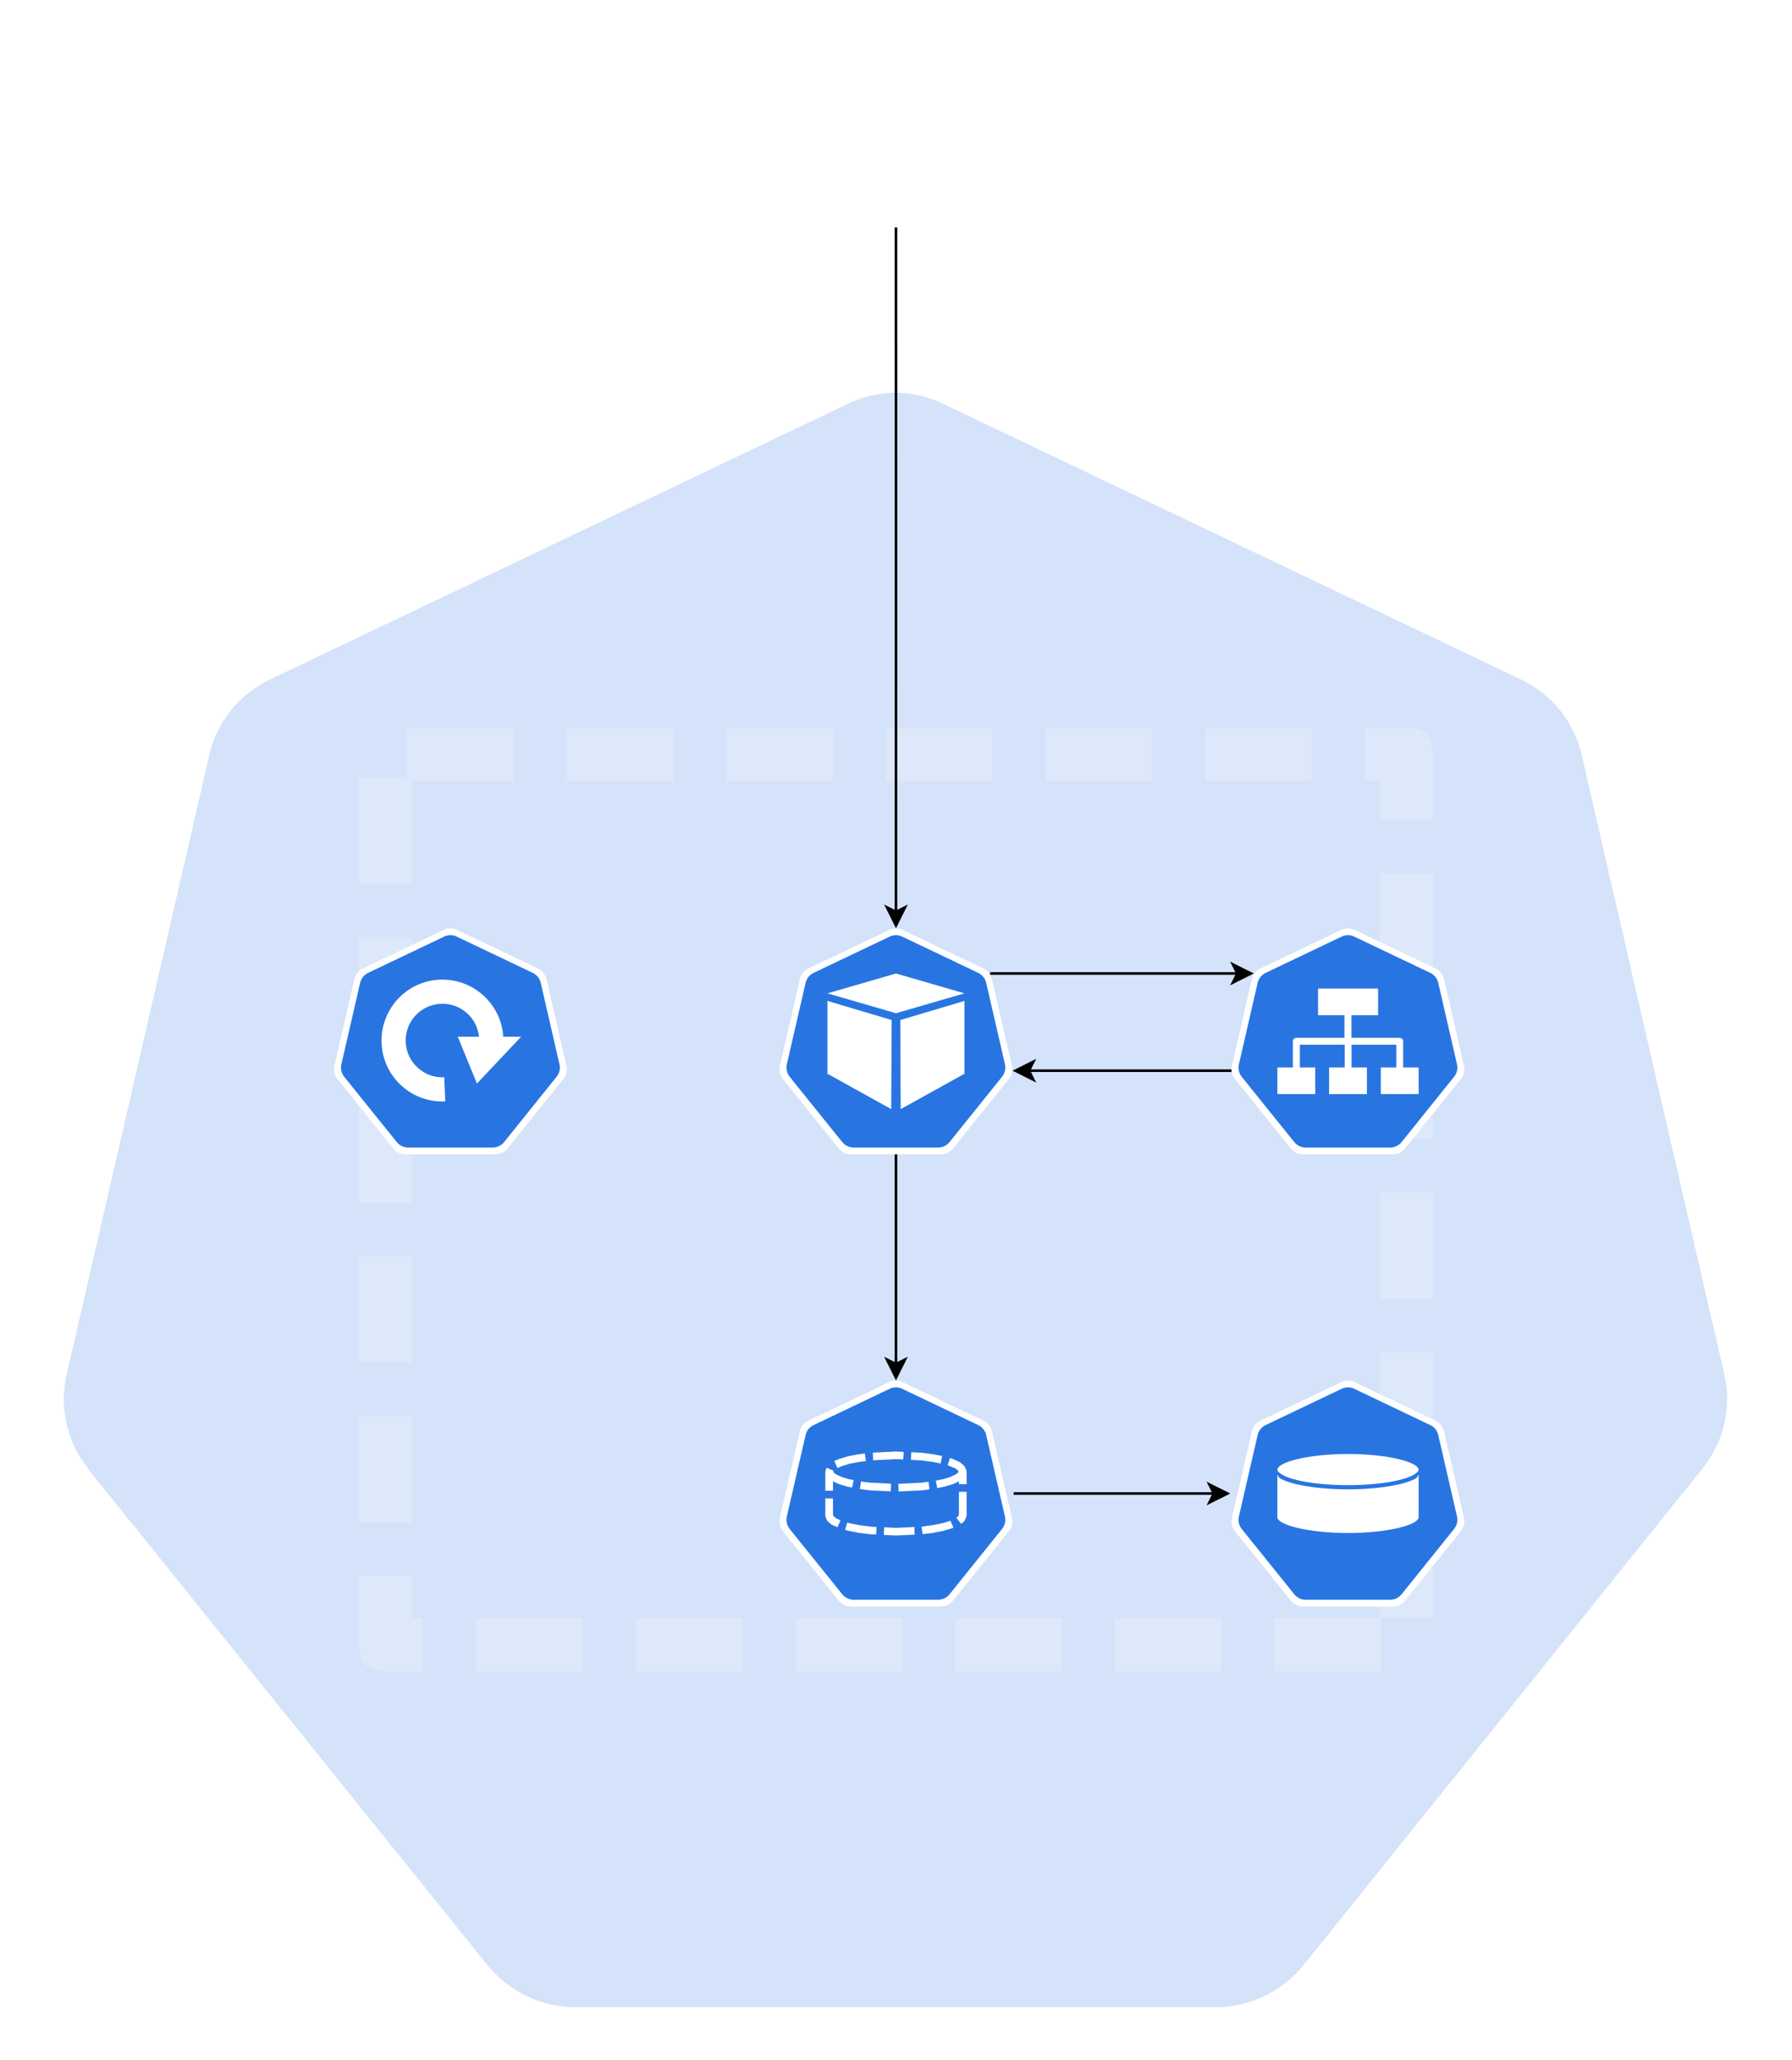 <?xml version="1.0" encoding="UTF-8"?>
<!DOCTYPE svg PUBLIC "-//W3C//DTD SVG 1.1//EN" "http://www.w3.org/Graphics/SVG/1.1/DTD/svg11.dtd">
<svg xmlns="http://www.w3.org/2000/svg" xmlns:xlink="http://www.w3.org/1999/xlink" version="1.1" width="697px" height="801px" viewBox="-0.5 -0.5 697 801" content="&lt;mxfile host=&quot;app.diagrams.net&quot; modified=&quot;2020-10-26T07:11:04.774Z&quot; agent=&quot;5.0 (Macintosh)&quot; etag=&quot;8V-QBkLRdgDuBVZg9f33&quot; version=&quot;13.8.2&quot;&gt;&lt;diagram id=&quot;YyUJYAhWdaAC_agHFE9F&quot; name=&quot;Page-1&quot;&gt;7Vltj+MmEP41+ViLFxubr0n2elW70klb9eXTio1ZmzvHWJi89dd3sHFiJ5u93PWS7FaJIjAPw8AMj2awGdHJfP2zEVV+r1NZjAhK1yM6HRFCEGNQOWTTIhhj3iKZUanHdsCD+kd6EHl0oVJZDwSt1oVV1RCc6bKUMzvAhDF6NRR71sVw1kpk8gB4mIniEP1TpTZv0YTEO/yjVFnezYyZt28uOmFvSZ2LVK96EL0b0YnR2rZP8/VEFs57nV/acR+O9G4XZmRpTxmQPIh6Qx4+F6W8/+PXx08f43vxE05aNUtRLLzFfrV207kgM3pReTFprFy/5Hjx1Imjw4XhrblAFKnn0poNiKx2DmU8Crj3ad7zZ4K8OuH3MdsO35kKD97ab7E8/rrluZ2Dzike0XEq6lw6fQgaq1xZWVdi5uRWwHzAnlVRTHShTTOUkiSO7sDocW2N/iJ7Pc/ND3oqrUrbmBWN4Y8ChKIRmaCAUVeNIpCeNB24gckeyl9EGxX7kvyI4rgZDf0vKMF7GEn2ZOEP5uWicl6YrzMXAYIviydpSgnuCRRQw5lpfmkepiXYOtbgNWVdNCDOk0dp1afPK8w9JFUXaCgOEpZA5cuo1XsC5xhLgt04KM/FwBsBL0vASqc/nm9eDUUkwJwREkc8TCj2e+nZSBkKQsojhnx5QEaOgyiOozBMMKI07vLmIBbGAccEJXFXnomX9MbLC/NyObsSLyPKAsJoTFlb0rfMy+5I+BoxZQqnN9/UxuY606Uo7nboGA4zZbol7E7mN60rT+nP0tqNP4qKhdUA9Qjfzukm+p6NgtXqhZnJr+cFK0wmX1NIX954Iwth1XK4uh++GeEtSFw2SKSyKvTmbHECkyTgFN7OGIVDDwo5fb8JjN24eVluLnVxNmKGcRIgDLkrJgmjjIfvOIGdcOL/PyQwemICY9dMYJhdw/dyrexfbngTEtr2300bqNs2p2uvvmlseo1P0igwXpoOK8ERrTYXBzzQV+faO31Na9Nv7Ws8OzXiE6lx5IvRZahx+zJ04fxRn/EF6PX88a7ONTi8bsjig4BF/ku8wsNoRd5ksDr1RSy+ah67yhmit5XDxPMmNzJ5D1nnhJsYUVftHdezWrvdG1c9T8IUqqplz7n9DROFylyonYFLm77tdRTaz2Eufaky+72hgjtGqHlzSdbVUzXPwMJCPUEpZs4zj6kysDLt3PBBuRkg0D/OCr1Ig3qZneVDf3fHCPGdYMppyGPCUXQYwaEziEKoIIuGOOEkPBLCMSM8CaOYcZR88yZDc3eX1/T1rkTp3b8=&lt;/diagram&gt;&lt;/mxfile&gt;"><defs/><g><path d="M 345.5 132.25 C 339.4 132.63 333.29 134.16 327.95 136.83 L 88.71 250.92 C 76.12 257.02 66.96 268.47 63.9 281.83 L 4.76 538.62 C 2.09 550.45 4.38 563.04 10.87 573.35 C 12.01 574.49 12.77 575.64 13.54 577.16 L 179.14 782.83 C 187.92 793.51 201.27 800 215.01 800 L 480.58 800 C 494.32 800 507.67 793.51 516.45 782.83 L 682.05 576.78 C 690.45 566.1 693.88 551.98 690.83 538.62 L 631.68 281.83 C 628.63 268.47 619.47 257.02 606.88 250.92 L 367.64 136.83 C 360.77 133.39 353.14 131.87 345.5 132.25 Z" fill-opacity="0.2" fill="#ffffff" stroke="none" pointer-events="all"/><path d="M 345.65 152.27 C 339.91 152.63 334.18 154.06 329.15 156.57 L 104.26 263.82 C 92.43 269.56 83.82 280.32 80.95 292.87 L 25.35 534.26 C 22.84 545.38 25 557.22 31.09 566.9 C 32.17 567.98 32.89 569.05 33.6 570.49 L 189.27 763.82 C 197.52 773.86 210.07 779.96 222.99 779.96 L 472.63 779.96 C 485.54 779.96 498.09 773.86 506.34 763.82 L 662.01 570.13 C 669.9 560.09 673.13 546.82 670.26 534.26 L 614.66 292.87 C 611.79 280.32 603.18 269.56 591.35 263.82 L 366.46 156.57 C 360 153.35 352.83 151.91 345.65 152.27 Z" fill-opacity="0.2" fill="#2875e2" stroke="none" pointer-events="all"/><path d="M 157.82 301.64 L 139.19 301.64 L 139.19 343.04 L 159.89 343.04 L 159.89 303.2 L 199.22 303.2 L 199.22 282.5 L 157.82 282.5 Z M 219.92 303.2 L 261.31 303.2 L 261.31 282.5 L 219.92 282.5 Z M 282.01 303.2 L 323.41 303.2 L 323.41 282.5 L 282.01 282.5 Z M 344.1 303.2 L 385.5 303.2 L 385.5 282.5 L 344.1 282.5 Z M 406.2 303.2 L 447.59 303.2 L 447.59 282.5 L 406.2 282.5 Z M 468.29 303.2 L 509.69 303.2 L 509.69 282.5 L 468.29 282.5 Z M 530.39 303.2 L 536.08 303.2 L 536.08 318.2 L 556.78 318.2 L 556.78 292.85 C 556.78 285.09 553.15 282.5 546.43 282.5 L 530.39 282.5 Z M 536.08 380.3 L 556.78 380.3 L 556.78 338.9 L 536.08 338.9 Z M 139.19 405.13 L 159.89 405.13 L 159.89 363.74 L 139.19 363.74 Z M 536.08 442.39 L 556.78 442.39 L 556.78 400.99 L 536.08 400.99 Z M 139.19 467.23 L 159.89 467.23 L 159.89 425.83 L 139.19 425.83 Z M 536.08 504.48 L 556.78 504.48 L 556.78 463.09 L 536.08 463.09 Z M 139.19 529.32 L 159.89 529.32 L 159.89 487.93 L 139.19 487.93 Z M 536.08 566.58 L 556.78 566.58 L 556.78 525.18 L 536.08 525.18 Z M 139.19 591.42 L 159.89 591.42 L 159.89 550.02 L 139.19 550.02 Z M 536.08 628.67 L 556.78 628.67 L 556.78 587.28 L 536.08 587.28 Z M 139.19 639.02 C 139.19 646.27 142.3 649.37 149.54 649.37 L 164.03 649.37 L 164.03 628.67 L 159.89 628.67 L 159.89 612.11 L 139.19 612.11 Z M 184.73 649.37 L 226.13 649.37 L 226.13 628.67 L 184.73 628.67 Z M 246.82 649.37 L 288.22 649.37 L 288.22 628.67 L 246.82 628.67 Z M 308.92 649.37 L 350.31 649.37 L 350.31 628.67 L 308.92 628.67 Z M 371.01 649.37 L 412.41 649.37 L 412.41 628.67 L 371.01 628.67 Z M 433.11 649.37 L 474.5 649.37 L 474.5 628.67 L 433.11 628.67 Z M 495.2 649.37 L 536.6 649.37 L 536.6 628.67 L 495.2 628.67 Z" fill-opacity="0.2" fill="#ffffff" stroke="none" pointer-events="all"/><path d="M 347.66 360.49 C 346.86 360.54 346.05 360.74 345.35 361.09 L 313.87 376.1 C 312.21 376.91 311.01 378.41 310.61 380.17 L 302.82 413.96 C 302.47 415.52 302.77 417.17 303.63 418.53 C 303.78 418.68 303.88 418.83 303.98 419.03 L 325.77 446.09 C 326.92 447.5 328.68 448.35 330.49 448.35 L 365.43 448.35 C 367.24 448.35 369 447.5 370.15 446.09 L 391.94 418.98 C 393.05 417.57 393.5 415.72 393.1 413.96 L 385.31 380.17 C 384.91 378.41 383.71 376.91 382.05 376.1 L 350.57 361.09 C 349.67 360.64 348.66 360.44 347.66 360.49 Z" fill="#ffffff" stroke="none" pointer-events="all"/><path d="M 347.68 363.12 C 346.92 363.17 346.17 363.36 345.51 363.69 L 315.92 377.8 C 314.36 378.56 313.23 379.97 312.85 381.62 L 305.53 413.39 C 305.2 414.85 305.49 416.41 306.29 417.68 C 306.43 417.82 306.52 417.96 306.62 418.15 L 327.1 443.59 C 328.19 444.91 329.84 445.71 331.54 445.71 L 364.39 445.71 C 366.08 445.71 367.74 444.91 368.82 443.59 L 389.3 418.11 C 390.34 416.78 390.77 415.04 390.39 413.39 L 383.07 381.62 C 382.7 379.97 381.56 378.56 380.01 377.8 L 350.42 363.69 C 349.57 363.27 348.62 363.08 347.68 363.12 Z" fill="#2875e2" stroke="none" pointer-events="all"/><path d="M 374.62 388.69 L 374.62 417.01 L 349.82 430.77 L 349.68 396.12 Z M 321.35 388.69 L 321.35 417.01 L 346.15 430.77 L 346.29 396.12 Z M 321.35 385.75 L 347.99 378.02 L 374.62 385.75 L 347.99 393.47 Z" fill="#ffffff" stroke="none" pointer-events="all"/><path d="M 347.66 536.31 C 346.86 536.36 346.05 536.56 345.35 536.92 L 313.87 551.93 C 312.21 552.73 311.01 554.24 310.61 556 L 302.82 589.78 C 302.47 591.34 302.77 593 303.63 594.35 C 303.78 594.5 303.88 594.65 303.98 594.86 L 325.77 621.92 C 326.92 623.32 328.68 624.18 330.49 624.18 L 365.43 624.18 C 367.24 624.18 369 623.32 370.15 621.92 L 391.94 594.8 C 393.05 593.4 393.5 591.54 393.1 589.78 L 385.31 556 C 384.91 554.24 383.71 552.73 382.05 551.93 L 350.57 536.92 C 349.67 536.46 348.66 536.26 347.66 536.31 Z" fill="#ffffff" stroke="none" pointer-events="all"/><path d="M 347.68 538.95 C 346.92 539 346.17 539.18 345.51 539.51 L 315.92 553.63 C 314.36 554.38 313.23 555.8 312.85 557.45 L 305.53 589.21 C 305.2 590.67 305.49 592.23 306.29 593.5 C 306.43 593.65 306.52 593.79 306.62 593.98 L 327.1 619.41 C 328.19 620.74 329.84 621.54 331.54 621.54 L 364.39 621.54 C 366.08 621.54 367.74 620.74 368.82 619.41 L 389.3 593.93 C 390.34 592.61 390.77 590.86 390.39 589.21 L 383.07 557.45 C 382.7 555.8 381.56 554.38 380.01 553.63 L 350.42 539.51 C 349.57 539.09 348.62 538.9 347.68 538.95 Z" fill="#2875e2" stroke="none" pointer-events="all"/><path d="M 338.98 564.34 L 339.09 567.31 L 347.96 566.86 L 350.82 566.97 L 350.99 564.06 L 348.07 563.89 L 347.9 563.89 Z M 353.79 567.14 L 357.89 567.37 L 357.95 567.37 L 358 567.37 L 362.21 567.93 L 365.36 568.55 L 365.92 565.63 L 362.77 565.01 L 362.72 565.01 L 358.28 564.39 L 358.17 564.39 L 353.96 564.17 Z M 333.25 565.01 L 333.14 565.01 L 329.32 565.74 L 329.16 565.8 L 326.01 566.75 L 325.84 566.81 L 323.99 567.59 L 325.23 570.34 L 326.97 569.56 L 329.88 568.66 L 329.94 568.66 L 333.76 567.93 L 336.28 567.59 L 335.89 564.62 Z M 368.11 569.28 L 368.95 569.56 L 371.14 570.51 L 372.2 571.35 L 372.37 571.69 L 372.2 572.03 L 371.14 572.87 L 369.12 573.77 L 369.06 573.82 L 366.09 574.72 L 365.97 574.72 L 363.45 575.22 L 364.06 578.14 L 366.65 577.58 L 366.76 577.58 L 369.96 576.63 L 370.13 576.57 L 372.48 575.51 L 372.48 576.57 L 375.46 576.57 L 375.46 571.69 L 375.35 571.13 L 374.78 569.84 L 374.34 569.28 L 372.82 568.04 L 372.54 567.87 L 370.13 566.81 L 369.96 566.75 L 368.95 566.47 Z M 320.62 571.13 L 320.62 571.69 L 320.51 571.69 L 320.51 579.15 L 323.49 579.15 L 323.49 575.51 L 325.84 576.57 L 326.01 576.63 L 329.16 577.58 L 329.32 577.58 L 330.95 577.92 L 331.51 575 L 330.05 574.72 L 329.94 574.72 L 329.88 574.72 L 326.91 573.82 L 326.85 573.77 L 324.83 572.87 L 323.71 572.03 L 323.6 571.69 L 323.71 571.35 L 323.43 571.24 L 323.37 571.13 L 323.26 571.18 L 321.02 570.23 Z M 333.98 578.48 L 337.69 578.99 L 337.8 578.99 L 345.94 579.38 L 346.05 576.4 L 338.08 576.01 L 338.02 576.01 L 337.91 576.01 L 334.37 575.56 Z M 358 576.01 L 357.95 576.01 L 357.89 576.01 L 348.91 576.46 L 349.02 579.43 L 358.17 578.99 L 358.28 578.99 L 361.03 578.59 L 360.64 575.67 Z M 372.48 588.47 L 372.2 589.09 L 371.47 589.65 L 373.33 592.01 L 374.34 591.22 L 374.78 590.6 L 375.35 589.31 L 375.46 588.75 L 375.46 579.55 L 372.48 579.55 Z M 320.51 588.75 L 320.62 589.31 L 321.13 590.6 L 321.63 591.22 L 323.09 592.4 L 323.43 592.57 L 325.23 593.35 L 326.4 590.66 L 324.83 589.93 L 323.71 589.09 L 323.49 588.47 L 323.49 582.13 L 320.51 582.13 Z M 369 590.88 L 366.09 591.78 L 365.97 591.78 L 365.92 591.78 L 362.32 592.51 L 357.95 593.13 L 358.34 596.05 L 362.72 595.49 L 362.77 595.43 L 366.65 594.7 L 366.76 594.64 L 369.96 593.69 L 370.13 593.63 L 370.35 593.52 L 369.17 590.83 Z M 328.2 594.36 L 329.16 594.64 L 329.32 594.7 L 333.14 595.43 L 333.25 595.49 L 337.69 596.05 L 337.8 596.05 L 340.27 596.16 L 340.44 593.24 L 338.08 593.13 L 338.02 593.07 L 337.91 593.07 L 333.65 592.51 L 330.05 591.78 L 329.94 591.78 L 329.88 591.78 L 329.04 591.5 Z M 347.96 593.58 L 343.41 593.35 L 343.24 596.33 L 347.9 596.55 L 348.07 596.55 L 355.25 596.22 L 355.14 593.24 Z" fill="#ffffff" stroke="none" pointer-events="all"/><path d="M 347.99 448.35 L 347.99 529.9" fill="none" stroke="#000000" stroke-miterlimit="10" pointer-events="stroke"/><path d="M 347.99 535.15 L 344.49 528.15 L 347.99 529.9 L 351.49 528.15 Z" fill="#000000" stroke="#000000" stroke-miterlimit="10" pointer-events="all"/><path d="M 174.39 360.49 C 173.59 360.54 172.79 360.74 172.08 361.09 L 140.6 376.1 C 138.95 376.91 137.74 378.41 137.34 380.17 L 129.56 413.96 C 129.21 415.52 129.51 417.17 130.36 418.53 C 130.51 418.68 130.61 418.83 130.71 419.03 L 152.5 446.09 C 153.66 447.5 155.42 448.35 157.22 448.35 L 192.17 448.35 C 193.97 448.35 195.73 447.5 196.89 446.09 L 218.68 418.98 C 219.78 417.57 220.23 415.72 219.83 413.96 L 212.05 380.17 C 211.65 378.41 210.44 376.91 208.79 376.1 L 177.31 361.09 C 176.4 360.64 175.4 360.44 174.39 360.49 Z" fill="#ffffff" stroke="none" pointer-events="all"/><path d="M 174.41 363.12 C 173.66 363.17 172.9 363.36 172.24 363.69 L 142.65 377.8 C 141.09 378.56 139.96 379.97 139.58 381.62 L 132.27 413.39 C 131.94 414.85 132.22 416.41 133.02 417.68 C 133.17 417.82 133.26 417.96 133.35 418.15 L 153.84 443.59 C 154.92 444.91 156.57 445.71 158.27 445.71 L 191.12 445.71 C 192.82 445.71 194.47 444.91 195.56 443.59 L 216.04 418.11 C 217.08 416.78 217.5 415.04 217.12 413.39 L 209.81 381.62 C 209.43 379.97 208.3 378.56 206.74 377.8 L 177.15 363.69 C 176.3 363.27 175.36 363.08 174.41 363.12 Z" fill="#2875e2" stroke="none" pointer-events="all"/><path d="M 172.61 380.44 C 171.8 380.4 171.03 380.4 170.18 380.44 C 157.18 381.21 147.25 392.33 147.93 405.38 C 148.61 418.38 159.69 428.39 172.7 427.76 L 172.27 418.38 C 164.43 418.76 157.73 412.71 157.31 404.86 C 156.88 396.98 162.89 390.29 170.73 389.82 C 178.41 389.35 185.01 395.02 185.82 402.61 L 177.55 402.61 L 185.01 420.81 L 202.19 402.61 L 194.82 402.61 L 195.24 402.56 C 194.44 390.37 184.55 380.95 172.61 380.44 Z" fill="#ffffff" stroke="none" pointer-events="all"/><path d="M 523.48 536.31 C 522.68 536.36 521.88 536.56 521.17 536.92 L 489.69 551.93 C 488.04 552.73 486.83 554.24 486.43 556 L 478.65 589.78 C 478.3 591.34 478.6 593 479.45 594.35 C 479.6 594.5 479.7 594.65 479.8 594.86 L 501.59 621.92 C 502.75 623.32 504.5 624.18 506.31 624.18 L 541.26 624.18 C 543.06 624.18 544.82 623.32 545.97 621.92 L 567.76 594.8 C 568.87 593.4 569.32 591.54 568.92 589.78 L 561.14 556 C 560.74 554.24 559.53 552.73 557.87 551.93 L 526.39 536.92 C 525.49 536.46 524.49 536.26 523.48 536.31 Z" fill="#ffffff" stroke="none" pointer-events="all"/><path d="M 523.5 538.95 C 522.75 539 521.99 539.18 521.33 539.51 L 491.74 553.63 C 490.18 554.38 489.05 555.8 488.67 557.45 L 481.36 589.21 C 481.03 590.67 481.31 592.23 482.11 593.5 C 482.25 593.65 482.35 593.79 482.44 593.98 L 502.92 619.41 C 504.01 620.74 505.66 621.54 507.36 621.54 L 540.21 621.54 C 541.91 621.54 543.56 620.74 544.64 619.41 L 565.13 593.93 C 566.17 592.61 566.59 590.86 566.21 589.21 L 558.9 557.45 C 558.52 555.8 557.39 554.38 555.83 553.63 L 526.24 539.51 C 525.39 539.09 524.45 538.9 523.5 538.95 Z" fill="#2875e2" stroke="none" pointer-events="all"/><path d="M 523.81 564.86 C 516.03 564.86 509.04 565.65 504.02 566.88 C 501.46 567.47 499.49 568.21 498.16 568.94 C 496.83 569.73 496.33 570.42 496.33 570.91 C 496.33 571.41 496.83 572.15 498.16 572.88 C 499.49 573.67 501.46 574.41 504.02 575 C 509.04 576.23 516.03 576.97 523.81 576.97 C 531.54 576.97 538.58 576.23 543.6 575 C 546.11 574.41 548.13 573.67 549.46 572.88 C 550.74 572.15 551.28 571.41 551.28 570.91 C 551.28 570.42 550.74 569.73 549.46 568.94 C 548.13 568.21 546.11 567.47 543.6 566.88 C 538.58 565.65 531.54 564.86 523.81 564.86 Z M 496.33 572.98 L 496.33 589.53 C 496.33 590.02 496.83 590.71 498.16 591.49 C 499.49 592.23 501.46 592.97 504.02 593.56 C 509.04 594.79 516.03 595.58 523.81 595.58 C 531.54 595.58 538.58 594.79 543.6 593.56 C 546.11 592.97 548.13 592.23 549.46 591.49 C 550.74 590.71 551.28 590.02 551.28 589.53 L 551.28 572.98 C 550.84 573.43 550.84 573.97 550.25 574.31 C 548.72 575.2 546.6 575.94 543.99 576.58 C 538.78 577.81 531.64 578.6 523.81 578.6 C 515.93 578.6 508.84 577.81 503.62 576.58 C 501.01 575.94 498.9 575.2 497.37 574.31 C 496.78 573.97 496.78 573.43 496.33 572.98 Z" fill="#ffffff" stroke="none" pointer-events="all"/><path d="M 393.77 580.22 L 471.65 580.22" fill="none" stroke="#000000" stroke-miterlimit="10" pointer-events="stroke"/><path d="M 476.9 580.22 L 469.9 583.72 L 471.65 580.22 L 469.9 576.72 Z" fill="#000000" stroke="#000000" stroke-miterlimit="10" pointer-events="all"/><path d="M 478.48 415.82 L 399.68 415.82" fill="none" stroke="#000000" stroke-miterlimit="10" pointer-events="stroke"/><path d="M 394.43 415.82 L 401.43 412.32 L 399.68 415.82 L 401.43 419.32 Z" fill="#000000" stroke="#000000" stroke-miterlimit="10" pointer-events="all"/><path d="M 523.48 360.49 C 522.68 360.54 521.88 360.74 521.17 361.09 L 489.69 376.1 C 488.04 376.91 486.83 378.41 486.43 380.17 L 478.65 413.96 C 478.3 415.52 478.6 417.17 479.45 418.53 C 479.6 418.68 479.7 418.83 479.8 419.03 L 501.59 446.09 C 502.75 447.5 504.5 448.35 506.31 448.35 L 541.26 448.35 C 543.06 448.35 544.82 447.5 545.97 446.09 L 567.76 418.98 C 568.87 417.57 569.32 415.72 568.92 413.96 L 561.14 380.17 C 560.74 378.41 559.53 376.91 557.87 376.1 L 526.39 361.09 C 525.49 360.64 524.49 360.44 523.48 360.49 Z" fill="#ffffff" stroke="none" pointer-events="all"/><path d="M 523.5 363.12 C 522.75 363.17 521.99 363.36 521.33 363.69 L 491.74 377.8 C 490.18 378.56 489.05 379.97 488.67 381.62 L 481.36 413.39 C 481.03 414.85 481.31 416.41 482.11 417.68 C 482.25 417.82 482.35 417.96 482.44 418.15 L 502.92 443.59 C 504.01 444.91 505.66 445.71 507.36 445.71 L 540.21 445.71 C 541.91 445.71 543.56 444.91 544.64 443.59 L 565.13 418.11 C 566.17 416.78 566.59 415.04 566.21 413.39 L 558.9 381.62 C 558.52 379.97 557.39 378.56 555.83 377.8 L 526.24 363.69 C 525.39 363.27 524.45 363.08 523.5 363.12 Z" fill="#2875e2" stroke="none" pointer-events="all"/><path d="M 505.08 414.55 L 505.08 405.71 L 522.52 405.71 L 522.52 414.55 L 516.45 414.55 L 516.45 424.92 L 531.17 424.92 L 531.17 414.55 L 525.19 414.55 L 525.19 405.71 L 542.59 405.71 L 542.59 414.55 L 536.57 414.55 L 536.57 424.92 L 551.28 424.92 L 551.28 414.55 L 545.26 414.55 L 545.26 404.37 C 545.26 403.66 544.64 403.03 543.92 403.03 L 525.15 403.03 L 525.15 394.24 L 535.51 394.24 L 535.51 383.87 L 512.15 383.87 L 512.15 394.24 L 522.47 394.24 L 522.47 394.24 L 522.42 394.24 L 522.42 403.03 L 503.69 403.03 C 502.98 403.03 502.36 403.66 502.36 404.37 L 502.36 414.55 L 496.33 414.55 L 496.33 424.92 L 511.05 424.92 L 511.05 414.55 Z" fill="#ffffff" stroke="none" pointer-events="all"/><path d="M 384.62 378.02 L 480.81 378.02" fill="none" stroke="#000000" stroke-miterlimit="10" pointer-events="stroke"/><path d="M 486.06 378.02 L 479.06 381.52 L 480.81 378.02 L 479.06 374.52 Z" fill="#000000" stroke="#000000" stroke-miterlimit="10" pointer-events="all"/><path d="M 347.99 87.91 L 348 224.2 L 347.99 354.07" fill="none" stroke="#000000" stroke-miterlimit="10" pointer-events="stroke"/><path d="M 347.99 359.32 L 344.49 352.32 L 347.99 354.07 L 351.49 352.32 Z" fill="#000000" stroke="#000000" stroke-miterlimit="10" pointer-events="all"/><image x="277.71" y="-0.5" width="139.54" height="87.91" xlink:href="https://app.diagrams.net/img/lib/active_directory/internet_cloud.svg"/></g></svg>